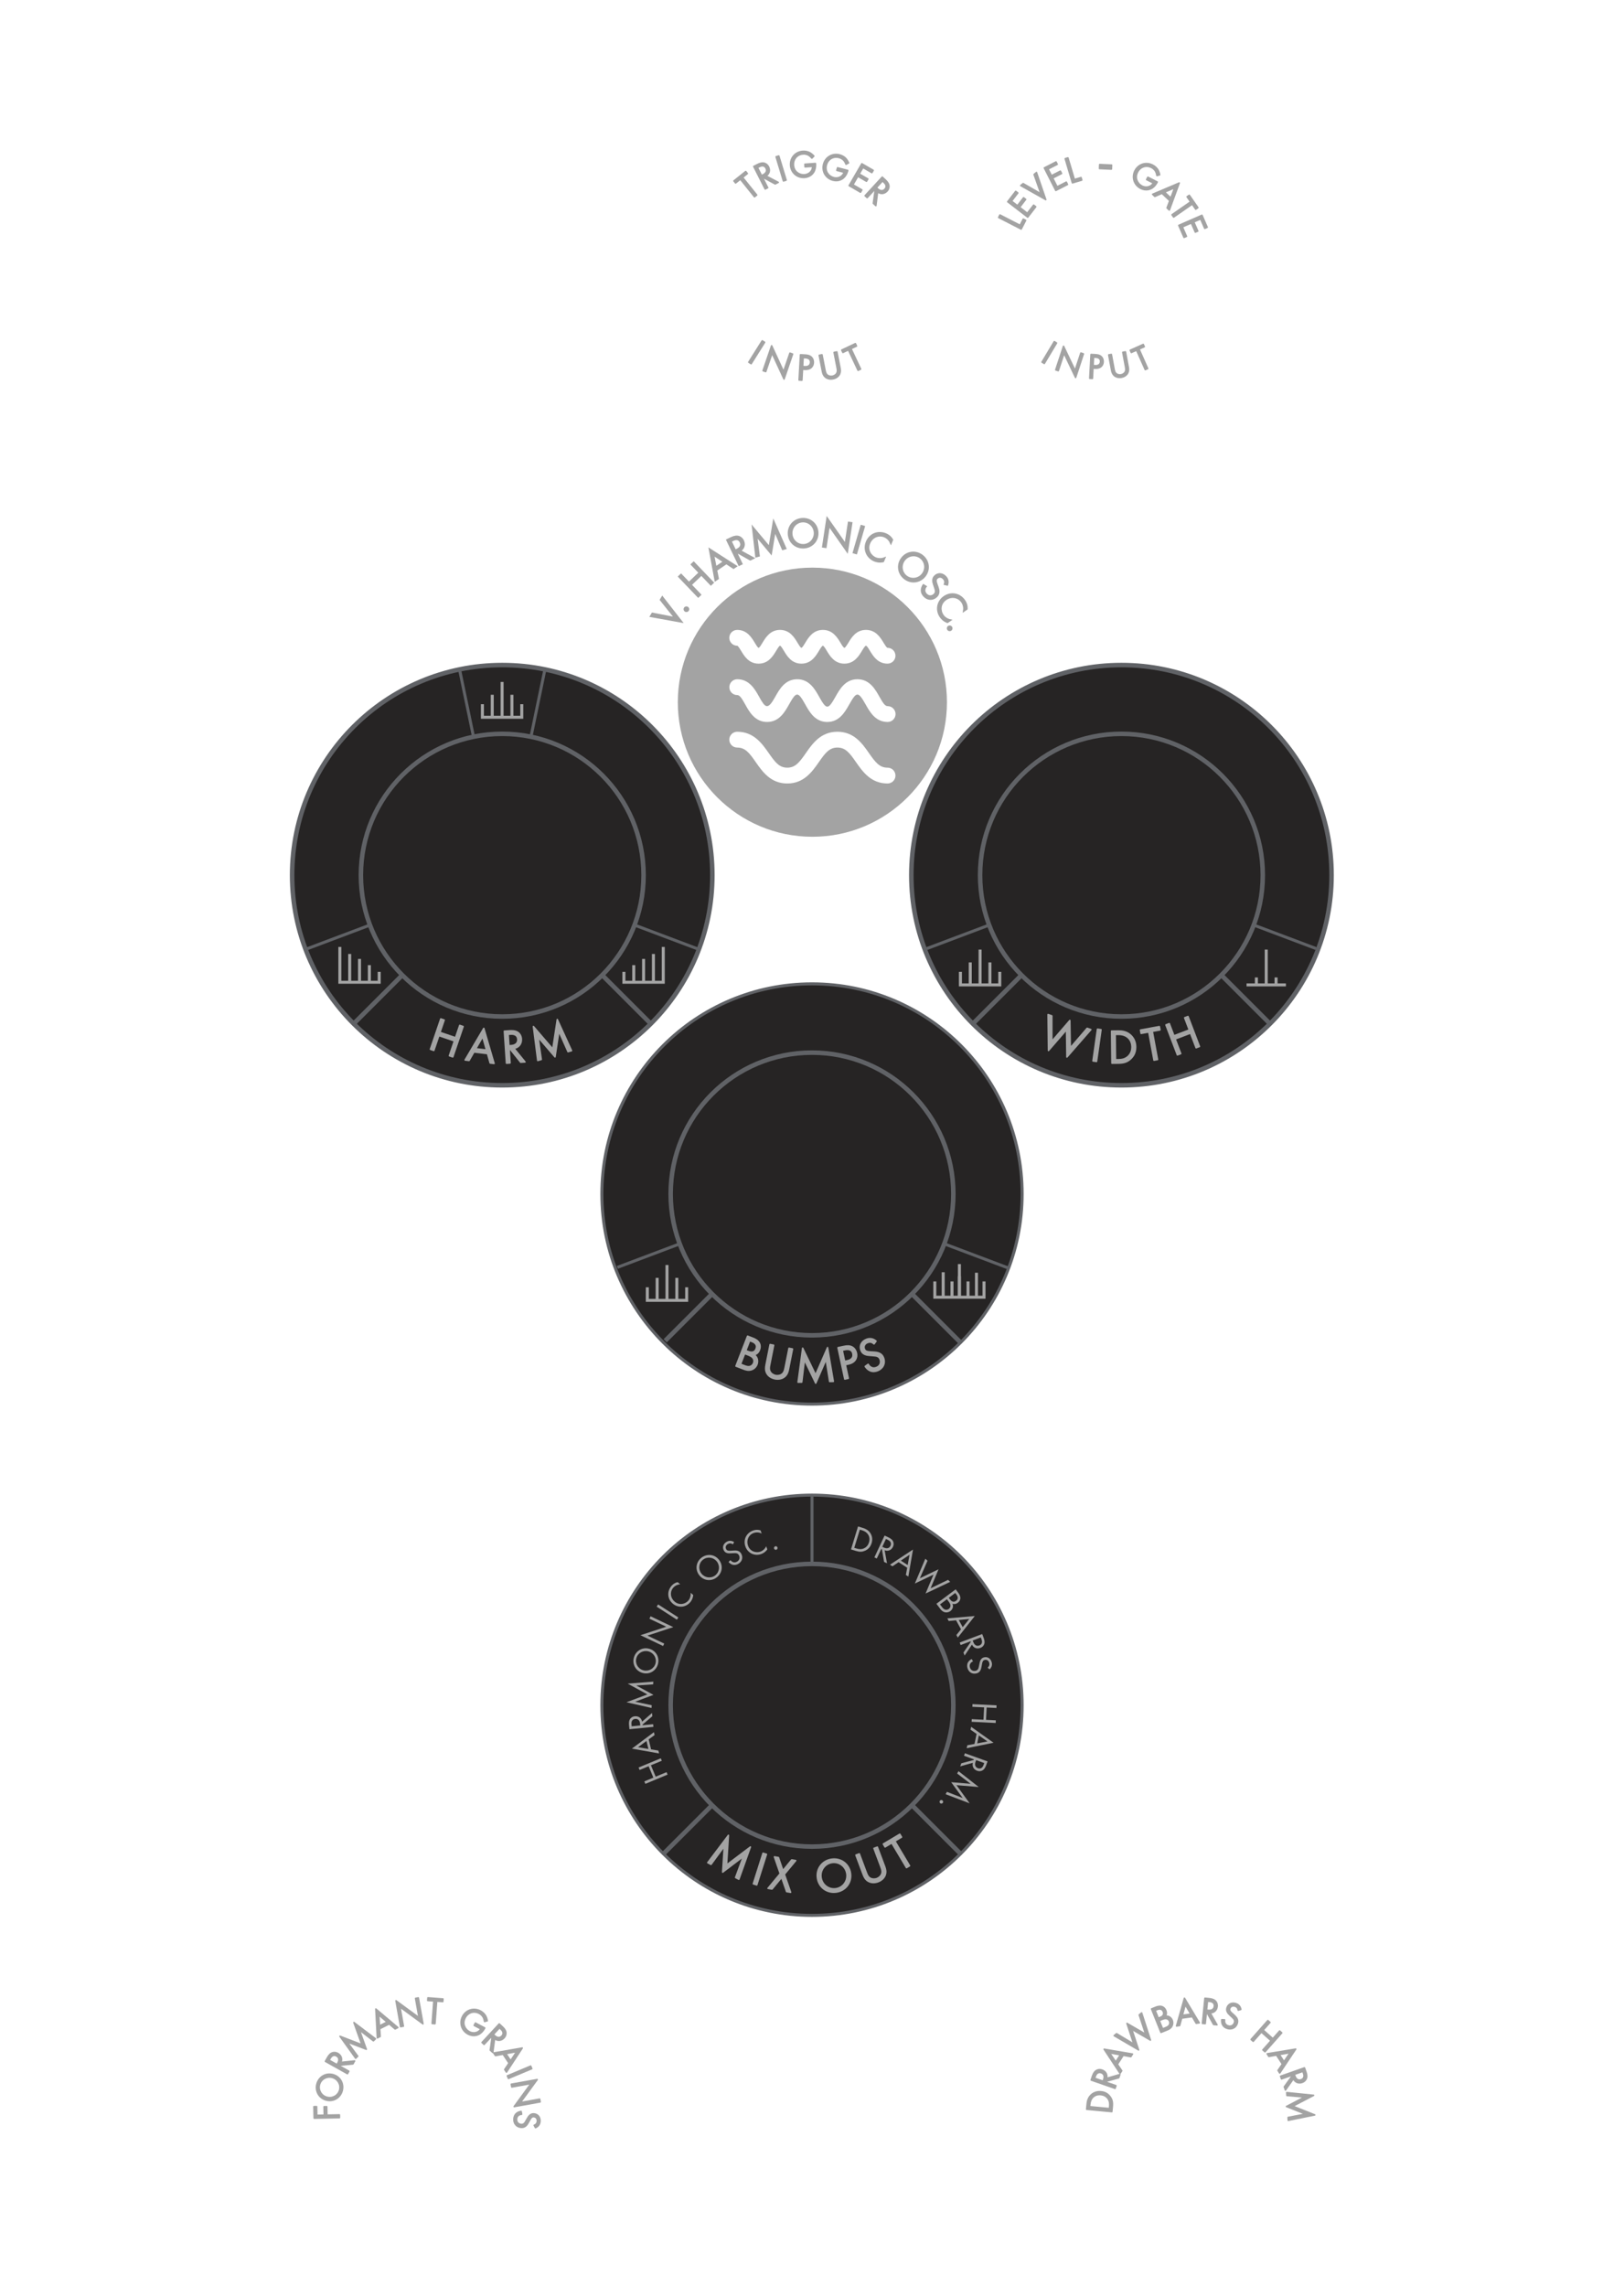 <?xml version="1.0" encoding="utf-8"?>
<!-- Generator: Adobe Illustrator 24.0.2, SVG Export Plug-In . SVG Version: 6.00 Build 0)  -->
<svg version="1.0" id="Layer_1" xmlns="http://www.w3.org/2000/svg" xmlns:xlink="http://www.w3.org/1999/xlink" x="0px" y="0px"
	 width="270px" height="380px" viewBox="0 0 270 380" enable-background="new 0 0 270 380" xml:space="preserve">
<g id="_x35_">
	<rect y="-0" fill="none" width="270" height="380"/>
	<g>
		<circle fill="#262424" stroke="#606266" stroke-width="0.75" stroke-miterlimit="10" cx="83.5" cy="145.5" r="34.934"/>
		
			<line fill="none" stroke="#606266" stroke-width="0.75" stroke-miterlimit="10" x1="83.5" y1="145.5" x2="58.798" y2="170.202"/>
		
			<line fill="none" stroke="#606266" stroke-width="0.5" stroke-miterlimit="10" x1="83.5" y1="145.5" x2="50.804" y2="157.83"/>
		
			<line fill="none" stroke="#606266" stroke-width="0.5" stroke-miterlimit="10" x1="83.5" y1="145.5" x2="116.196" y2="157.83"/>
		
			<line fill="none" stroke="#606266" stroke-width="0.5" stroke-miterlimit="10" x1="83.5" y1="145.5" x2="76.4" y2="111.288"/>
		
			<line fill="none" stroke="#606266" stroke-width="0.5" stroke-miterlimit="10" x1="83.5" y1="145.5" x2="90.6" y2="111.288"/>
		
			<line fill="none" stroke="#606266" stroke-width="0.75" stroke-miterlimit="10" x1="83.5" y1="145.5" x2="108.202" y2="170.202"/>
		<circle fill="#262424" stroke="#606266" stroke-width="0.75" stroke-miterlimit="10" cx="83.5" cy="145.5" r="23.5"/>
	</g>
	<g>
		<circle fill="#262424" stroke="#606266" stroke-width="0.5" stroke-miterlimit="10" cx="186.446" cy="145.5" r="34.934"/>
		<circle fill="#262424" stroke="#606266" stroke-width="0.75" stroke-miterlimit="10" cx="186.446" cy="145.5" r="34.934"/>
		
			<line fill="none" stroke="#606266" stroke-width="0.5" stroke-miterlimit="10" x1="186.446" y1="145.5" x2="154.085" y2="157.703"/>
		
			<line fill="none" stroke="#606266" stroke-width="0.5" stroke-miterlimit="10" x1="186.446" y1="145.5" x2="218.806" y2="157.703"/>
		
			<line fill="none" stroke="#606266" stroke-width="0.75" stroke-miterlimit="10" x1="186.446" y1="145.5" x2="161.749" y2="170.196"/>
		
			<line fill="none" stroke="#606266" stroke-width="0.75" stroke-miterlimit="10" x1="186.446" y1="145.5" x2="211.142" y2="170.196"/>
		<circle fill="#262424" stroke="#606266" stroke-width="0.75" stroke-miterlimit="10" cx="186.446" cy="145.5" r="23.5"/>
	</g>
	<g>
		<circle fill="#262424" stroke="#606266" stroke-width="0.5" stroke-miterlimit="10" cx="135" cy="198.5" r="34.934"/>
		
			<line fill="none" stroke="#606266" stroke-width="0.75" stroke-miterlimit="10" x1="135" y1="198.5" x2="110.593" y2="222.907"/>
		
			<line fill="none" stroke="#606266" stroke-width="0.5" stroke-miterlimit="10" x1="135" y1="198.5" x2="102.64" y2="210.703"/>
		
			<line fill="none" stroke="#606266" stroke-width="0.5" stroke-miterlimit="10" x1="135" y1="198.5" x2="167.696" y2="210.83"/>
		
			<line fill="none" stroke="#606266" stroke-width="0.75" stroke-miterlimit="10" x1="135" y1="198.5" x2="159.702" y2="223.202"/>
		<circle fill="#262424" stroke="#606266" stroke-width="0.75" stroke-miterlimit="10" cx="135" cy="198.5" r="23.5"/>
	</g>
	<g>
		<circle fill="#262424" stroke="#606266" stroke-width="0.5" stroke-miterlimit="10" cx="135" cy="283.5" r="34.934"/>
		
			<line fill="none" stroke="#606266" stroke-width="0.75" stroke-miterlimit="10" x1="135" y1="283.5" x2="110.304" y2="308.196"/>
		
			<line fill="none" stroke="#606266" stroke-width="0.75" stroke-miterlimit="10" x1="135" y1="283.5" x2="159.696" y2="308.196"/>
		<line fill="none" stroke="#606266" stroke-width="0.5" stroke-miterlimit="10" x1="135" y1="248.566" x2="135" y2="283.5"/>
		<circle fill="#262424" stroke="#606266" stroke-width="0.75" stroke-miterlimit="10" cx="135" cy="283.5" r="23.5"/>
	</g>
	<g>
		<circle fill="none" cx="71" cy="351" r="14.578"/>
		
			<path fill="#A3A3A3" stroke="#A3A3A3" stroke-width="0.25" stroke-linecap="round" stroke-linejoin="round" stroke-miterlimit="10" d="
			M52.637,350.229l0.031,1.447l1.24-0.025l-0.029-1.398l0.441-0.009l0.028,1.399l2.079-0.044
			l0.01,0.465l-4.201,0.088l-0.041-1.915L52.637,350.229z"/>
		
			<path fill="#A3A3A3" stroke="#A3A3A3" stroke-width="0.25" stroke-linecap="round" stroke-linejoin="round" stroke-miterlimit="10" d="
			M54.275,349.147c-1.217-0.297-1.879-1.464-1.592-2.638c0.287-1.175,1.412-1.906,2.629-1.607
			c1.211,0.295,1.881,1.457,1.592,2.637C56.616,348.72,55.487,349.443,54.275,349.147z M54.39,348.682
			c0.936,0.229,1.862-0.329,2.087-1.247c0.225-0.917-0.342-1.84-1.277-2.069
			c-0.936-0.228-1.863,0.33-2.087,1.248C52.888,347.532,53.453,348.454,54.39,348.682z"/>
		
			<path fill="#A3A3A3" stroke="#A3A3A3" stroke-width="0.25" stroke-linecap="round" stroke-linejoin="round" stroke-miterlimit="10" d="
			M54.434,342.116c0.139-0.247,0.361-0.605,0.702-0.776c0.263-0.134,0.647-0.163,1.038,0.055
			c0.56,0.315,0.764,0.913,0.492,1.488l2.287-0.246l-0.276,0.495l-2.228,0.214l-0.059,0.104
			l1.603,0.898l-0.228,0.408l-3.661-2.054L54.434,342.116z M56.028,343.249l0.146-0.259
			c0.283-0.504,0.211-0.942-0.218-1.183c-0.203-0.113-0.44-0.167-0.7-0.01
			c-0.188,0.112-0.303,0.293-0.4,0.469l-0.139,0.246L56.028,343.249z"/>
		
			<path fill="#A3A3A3" stroke="#A3A3A3" stroke-width="0.25" stroke-linecap="round" stroke-linejoin="round" stroke-miterlimit="10" d="
			M59.135,342.185l-2.611-3.65l3.635,1.396l-1.318-3.684l3.58,2.706l-0.341,0.335l-2.331-1.804
			l1.152,3.21l-3.178-1.219l1.752,2.374L59.135,342.185z"/>
		
			<path fill="#A3A3A3" stroke="#A3A3A3" stroke-width="0.25" stroke-linecap="round" stroke-linejoin="round" stroke-miterlimit="10" d="
			M64.715,336.481l-1.596,0.803l0.082,1.283l-0.461,0.232l-0.252-4.798l3.658,3.083l-0.461,0.232
			L64.715,336.481z M64.354,336.169l-1.385-1.184l0.115,1.823L64.354,336.169z"/>
		
			<path fill="#A3A3A3" stroke="#A3A3A3" stroke-width="0.25" stroke-linecap="round" stroke-linejoin="round" stroke-miterlimit="10" d="
			M66.604,336.938l-0.766-4.308l3.824,2.805l-0.57-3.206l0.459-0.081l0.768,4.321l-3.824-2.806
			l0.568,3.193L66.604,336.938z"/>
		
			<path fill="#A3A3A3" stroke="#A3A3A3" stroke-width="0.25" stroke-linecap="round" stroke-linejoin="round" stroke-miterlimit="10" d="
			M72.596,332.693l-0.279,3.754l-0.465-0.034l0.279-3.754l-1.02-0.077l0.033-0.44l2.503,0.187
			l-0.032,0.44L72.596,332.693z"/>
		
			<path fill="#A3A3A3" stroke="#A3A3A3" stroke-width="0.25" stroke-linecap="round" stroke-linejoin="round" stroke-miterlimit="10" d="
			M79.039,336.337l1.552,0.814l-0.047,0.09c-0.218,0.413-0.575,0.795-0.977,0.99
			c-0.19,0.092-0.882,0.391-1.735-0.058c-1.105-0.58-1.49-1.857-0.92-2.941
			c0.568-1.083,1.844-1.488,2.955-0.905c0.356,0.188,0.729,0.497,0.945,0.967
			c0.1,0.215,0.168,0.465,0.197,0.666l-0.453,0.118c-0.027-0.206-0.08-0.404-0.15-0.57
			c-0.102-0.239-0.293-0.553-0.74-0.787c-0.898-0.472-1.879-0.125-2.333,0.74
			c-0.534,1.016,0.005,1.955,0.71,2.325c0.496,0.261,1.058,0.236,1.467-0.026
			c0.129-0.083,0.295-0.223,0.43-0.452l-1.105-0.581L79.039,336.337z"/>
		
			<path fill="#A3A3A3" stroke="#A3A3A3" stroke-width="0.25" stroke-linecap="round" stroke-linejoin="round" stroke-miterlimit="10" d="
			M83.496,336.941c0.209,0.193,0.506,0.494,0.592,0.865c0.068,0.287,0.008,0.669-0.297,0.999
			c-0.438,0.472-1.068,0.531-1.566,0.131l-0.296,2.287l-0.417-0.386l0.312-2.222l-0.088-0.081
			l-1.252,1.352l-0.342-0.318l2.858-3.086L83.496,336.941z M82.02,338.229l0.217,0.203
			c0.426,0.394,0.869,0.426,1.203,0.065c0.159-0.171,0.267-0.39,0.176-0.681
			c-0.066-0.208-0.215-0.362-0.363-0.499l-0.209-0.193L82.02,338.229z"/>
		
			<path fill="#A3A3A3" stroke="#A3A3A3" stroke-width="0.25" stroke-linecap="round" stroke-linejoin="round" stroke-miterlimit="10" d="
			M84.629,343l-0.989-1.488l-1.265,0.235l-0.287-0.43l4.736-0.827l-2.623,4.004l-0.286-0.43
			L84.629,343z M84.895,342.604l1.01-1.519l-1.797,0.334L84.895,342.604z"/>
		
			<path fill="#A3A3A3" stroke="#A3A3A3" stroke-width="0.25" stroke-linecap="round" stroke-linejoin="round" stroke-miterlimit="10" d="
			M88.408,343.921l-3.875,1.623l-0.18-0.43l3.875-1.622L88.408,343.921z"/>
		
			<path fill="#A3A3A3" stroke="#A3A3A3" stroke-width="0.25" stroke-linecap="round" stroke-linejoin="round" stroke-miterlimit="10" d="
			M85.004,346.508l4.309-0.775l-2.797,3.832l3.204-0.578l0.083,0.458l-4.32,0.779l2.797-3.832
			l-3.192,0.574L85.004,346.508z"/>
		
			<path fill="#A3A3A3" stroke="#A3A3A3" stroke-width="0.25" stroke-linecap="round" stroke-linejoin="round" stroke-miterlimit="10" d="
			M88.813,353.338c0.118-0.047,0.251-0.131,0.335-0.218c0.07-0.077,0.165-0.22,0.186-0.459
			c0.035-0.415-0.196-0.726-0.586-0.759c-0.163-0.014-0.262,0.021-0.378,0.125
			c-0.136,0.115-0.219,0.265-0.302,0.417l-0.211,0.386c-0.128,0.235-0.261,0.452-0.451,0.612
			c-0.232,0.195-0.484,0.262-0.787,0.235c-0.771-0.066-1.237-0.683-1.172-1.437
			c0.023-0.277,0.11-0.617,0.418-0.88c0.219-0.191,0.519-0.291,0.775-0.327l0.086,0.465
			c-0.223,0.012-0.42,0.095-0.556,0.205c-0.198,0.167-0.266,0.369-0.284,0.582
			c-0.05,0.572,0.335,0.877,0.756,0.914c0.188,0.016,0.356-0.026,0.508-0.165
			c0.123-0.11,0.213-0.267,0.332-0.478l0.209-0.361c0.09-0.157,0.195-0.356,0.395-0.529
			c0.19-0.167,0.395-0.257,0.709-0.229c0.646,0.056,1.037,0.59,0.979,1.268
			c-0.023,0.257-0.091,0.459-0.247,0.656c-0.128,0.159-0.31,0.289-0.5,0.368L88.813,353.338z"/>
	</g>
	<g>
		<circle fill="none" cx="199.5" cy="351.034" r="14.578"/>
		
			<path fill="#A3A3A3" stroke="#A3A3A3" stroke-width="0.25" stroke-linecap="round" stroke-linejoin="round" stroke-miterlimit="10" d="
			M180.666,350.669l0.081-0.853c0.04-0.42,0.14-1.011,0.634-1.496
			c0.355-0.352,0.92-0.634,1.673-0.562c0.878,0.083,1.307,0.559,1.536,0.885
			c0.289,0.413,0.408,0.829,0.338,1.576l-0.08,0.845L180.666,350.669z M184.453,350.558l0.038-0.407
			c0.031-0.332,0.037-0.794-0.263-1.232c-0.234-0.339-0.624-0.629-1.22-0.685
			c-1.003-0.095-1.722,0.545-1.821,1.604l-0.039,0.409L184.453,350.558z"/>
		
			<path fill="#A3A3A3" stroke="#A3A3A3" stroke-width="0.25" stroke-linecap="round" stroke-linejoin="round" stroke-miterlimit="10" d="
			M181.635,345.172c0.094-0.268,0.251-0.661,0.557-0.888c0.236-0.178,0.609-0.274,1.033-0.127
			c0.607,0.211,0.914,0.766,0.746,1.383l2.214-0.645l-0.187,0.536l-2.159,0.604l-0.04,0.112
			l1.739,0.607l-0.154,0.439l-3.971-1.384L181.635,345.172z M183.406,346.009l0.098-0.28
			c0.19-0.548,0.043-0.966-0.421-1.129c-0.221-0.075-0.464-0.087-0.694,0.113
			c-0.163,0.143-0.246,0.341-0.312,0.532l-0.093,0.268L183.406,346.009z"/>
		
			<path fill="#A3A3A3" stroke="#A3A3A3" stroke-width="0.25" stroke-linecap="round" stroke-linejoin="round" stroke-miterlimit="10" d="
			M186.743,341.697l-0.971,1.502l0.722,1.066l-0.281,0.432l-2.646-4.013l4.718,0.809l-0.28,0.434
			L186.743,341.697z M186.274,341.611l-1.795-0.32l1.022,1.515L186.274,341.611z"/>
		
			<path fill="#A3A3A3" stroke="#A3A3A3" stroke-width="0.25" stroke-linecap="round" stroke-linejoin="round" stroke-miterlimit="10" d="
			M185.635,338.104l2.862,1.716l-1.133-3.428l3.104,1.792l-1.064-3.205l0.397-0.33l1.464,4.525
			l-3.096-1.8l1.129,3.432l-4.061-2.373L185.635,338.104z"/>
		
			<path fill="#A3A3A3" stroke="#A3A3A3" stroke-width="0.25" stroke-linecap="round" stroke-linejoin="round" stroke-miterlimit="10" d="
			M192.156,333.709c0.217-0.086,0.615-0.226,0.993-0.113c0.161,0.045,0.485,0.193,0.675,0.667
			c0.077,0.192,0.172,0.548-0.08,0.921c0.599-0.083,0.987,0.311,1.137,0.685
			c0.15,0.374,0.085,0.753-0.06,1.001c-0.212,0.371-0.564,0.524-0.833,0.632l-0.971,0.389
			l-1.562-3.901L192.156,333.709z M192.574,335.531l0.327-0.132c0.229-0.091,0.747-0.354,0.507-0.956
			c-0.259-0.644-0.895-0.403-1.018-0.353l-0.339,0.136L192.574,335.531z M193.287,337.309l0.496-0.2
			c0.252-0.1,0.49-0.216,0.619-0.438c0.107-0.172,0.135-0.407,0.041-0.641
			c-0.124-0.31-0.378-0.418-0.562-0.439c-0.18-0.023-0.398,0.024-0.707,0.149l-0.445,0.177
			L193.287,337.309z"/>
		
			<path fill="#A3A3A3" stroke="#A3A3A3" stroke-width="0.25" stroke-linecap="round" stroke-linejoin="round" stroke-miterlimit="10" d="
			M198.227,335.268l-1.771,0.243l-0.337,1.241l-0.511,0.071l1.312-4.623l2.466,4.103l-0.512,0.069
			L198.227,335.268z M197.986,334.855l-0.929-1.568l-0.481,1.762L197.986,334.855z"/>
		
			<path fill="#A3A3A3" stroke="#A3A3A3" stroke-width="0.25" stroke-linecap="round" stroke-linejoin="round" stroke-miterlimit="10" d="
			M201,332.275c0.281,0.027,0.7,0.089,0.992,0.333c0.229,0.187,0.41,0.528,0.366,0.974
			c-0.063,0.639-0.53,1.068-1.169,1.048l1.145,2.001l-0.564-0.056l-1.092-1.959l-0.119-0.01
			l-0.182,1.831l-0.464-0.046l0.415-4.183L201,332.275z M200.6,334.193l0.295,0.029
			c0.577,0.058,0.949-0.185,0.998-0.674c0.023-0.231-0.022-0.47-0.271-0.646
			c-0.178-0.126-0.389-0.16-0.59-0.179l-0.283-0.028L200.6,334.193z"/>
		
			<path fill="#A3A3A3" stroke="#A3A3A3" stroke-width="0.25" stroke-linecap="round" stroke-linejoin="round" stroke-miterlimit="10" d="
			M205.867,334.194c-0.018-0.125-0.068-0.274-0.135-0.376c-0.058-0.085-0.176-0.211-0.403-0.286
			c-0.396-0.13-0.752,0.023-0.874,0.395c-0.053,0.155-0.04,0.259,0.034,0.396
			c0.08,0.16,0.208,0.275,0.337,0.391l0.327,0.294c0.2,0.178,0.38,0.358,0.493,0.58
			c0.137,0.271,0.143,0.533,0.048,0.82c-0.243,0.736-0.951,1.047-1.67,0.811
			c-0.265-0.087-0.575-0.25-0.762-0.611c-0.134-0.257-0.163-0.572-0.138-0.83l0.471,0.023
			c-0.039,0.22-0.003,0.43,0.072,0.589c0.115,0.231,0.297,0.343,0.501,0.411
			c0.545,0.179,0.932-0.125,1.063-0.526c0.061-0.18,0.057-0.353-0.043-0.532
			c-0.078-0.146-0.21-0.27-0.389-0.434l-0.304-0.287c-0.132-0.123-0.302-0.272-0.425-0.505
			c-0.117-0.225-0.158-0.446-0.059-0.744c0.203-0.618,0.812-0.874,1.461-0.66
			c0.245,0.08,0.427,0.194,0.581,0.391c0.126,0.161,0.21,0.368,0.242,0.572L205.867,334.194z"/>
		
			<path fill="#A3A3A3" stroke="#A3A3A3" stroke-width="0.25" stroke-linecap="round" stroke-linejoin="round" stroke-miterlimit="10" d="
			M210.006,337.509l1.611,1.427l1.131-1.277l0.348,0.309l-2.783,3.142l-0.348-0.31l1.359-1.535
			l-1.61-1.427l-1.36,1.535l-0.349-0.308l2.783-3.142l0.349,0.309L210.006,337.509z"/>
		
			<path fill="#A3A3A3" stroke="#A3A3A3" stroke-width="0.25" stroke-linecap="round" stroke-linejoin="round" stroke-miterlimit="10" d="
			M213.204,343.157l-0.978-1.499l-1.268,0.226l-0.282-0.434l4.745-0.785l-2.659,3.984l-0.282-0.433
			L213.204,343.157z M213.474,342.763l1.023-1.509l-1.802,0.317L213.474,342.763z"/>
		
			<path fill="#A3A3A3" stroke="#A3A3A3" stroke-width="0.25" stroke-linecap="round" stroke-linejoin="round" stroke-miterlimit="10" d="
			M217.096,344.42c0.095,0.268,0.217,0.672,0.119,1.041c-0.073,0.286-0.305,0.595-0.728,0.743
			c-0.606,0.214-1.192-0.028-1.445-0.614l-1.329,1.885l-0.188-0.535l1.312-1.818l-0.04-0.112
			l-1.736,0.61l-0.154-0.439l3.965-1.395L217.096,344.42z M215.189,344.87l0.098,0.28
			c0.193,0.547,0.569,0.782,1.033,0.618c0.221-0.078,0.418-0.22,0.473-0.52
			c0.038-0.214-0.021-0.42-0.088-0.611l-0.095-0.267L215.189,344.87z"/>
		
			<path fill="#A3A3A3" stroke="#A3A3A3" stroke-width="0.25" stroke-linecap="round" stroke-linejoin="round" stroke-miterlimit="10" d="
			M213.928,347.899l4.471,0.456l-3.457,1.805l3.642,1.449l-4.403,0.897l-0.025-0.478l2.899-0.557
			l-3.176-1.259l3.021-1.58l-2.944-0.256L213.928,347.899z"/>
	</g>
	<g>
		
			<ellipse transform="matrix(0.082 -0.997 0.997 0.082 7.766 241.427)" fill="none" cx="135" cy="116.496" rx="25.58" ry="25.58"/>
		<path fill="#A3A3A3" stroke="#A3A3A3" stroke-width="0.25" stroke-miterlimit="10" d="M108.452,101.974l3.729,0.719
			l-2.366-2.97l0.297-0.491l3.255,4.179l-5.213-0.946L108.452,101.974z"/>
		<path fill="#A3A3A3" stroke="#A3A3A3" stroke-width="0.25" stroke-miterlimit="10" d="M113.836,101.075
			c0.111-0.152,0.336-0.188,0.488-0.076s0.188,0.337,0.076,0.489
			c-0.111,0.153-0.337,0.187-0.49,0.075C113.759,101.452,113.725,101.228,113.836,101.075z"/>
		<path fill="#A3A3A3" stroke="#A3A3A3" stroke-width="0.25" stroke-miterlimit="10" d="M114.541,96.87l1.729-1.655
			l-1.312-1.37l0.375-0.357l3.227,3.372l-0.373,0.358l-1.578-1.648l-1.729,1.655l1.578,1.648
			l-0.375,0.358l-3.227-3.372l0.373-0.357L114.541,96.87z"/>
		<path fill="#A3A3A3" stroke="#A3A3A3" stroke-width="0.25" stroke-miterlimit="10" d="M120.765,93.677l-1.646,1.117
			l0.275,1.403l-0.476,0.322l-0.968-5.258l4.479,2.876l-0.475,0.322L120.765,93.677z M120.321,93.386
			l-1.698-1.107l0.389,1.995L120.321,93.386z"/>
		<path fill="#A3A3A3" stroke="#A3A3A3" stroke-width="0.25" stroke-miterlimit="10" d="M121.52,89.439
			c0.283-0.137,0.715-0.321,1.133-0.259c0.325,0.045,0.693,0.263,0.91,0.711
			c0.31,0.642,0.115,1.319-0.5,1.669l2.242,1.234l-0.568,0.274l-2.166-1.224l-0.119,0.058
			l0.887,1.841l-0.467,0.224l-2.026-4.204L121.52,89.439z M122.25,91.486l0.297-0.142
			c0.579-0.279,0.792-0.724,0.555-1.216c-0.111-0.234-0.293-0.433-0.631-0.457
			c-0.241-0.016-0.461,0.075-0.663,0.173l-0.284,0.136L122.25,91.486z"/>
		<path fill="#A3A3A3" stroke="#A3A3A3" stroke-width="0.25" stroke-miterlimit="10" d="M125.689,92.556l-0.562-4.96
			l2.777,3.325l0.712-4.293l2.016,4.565l-0.514,0.142l-1.289-3.015l-0.617,3.745l-2.429-2.905
			l0.419,3.256L125.689,92.556z"/>
		<path fill="#A3A3A3" stroke="#A3A3A3" stroke-width="0.25" stroke-miterlimit="10" d="M131.096,88.781
			c-0.076-1.391,0.951-2.471,2.294-2.546c1.343-0.074,2.482,0.887,2.56,2.279
			c0.076,1.385-0.943,2.472-2.293,2.546C132.306,91.136,131.172,90.166,131.096,88.781z M131.628,88.753
			c0.059,1.07,0.952,1.876,2.001,1.818c1.049-0.059,1.848-0.958,1.789-2.028
			c-0.06-1.07-0.953-1.876-2.002-1.819C132.367,86.783,131.568,87.683,131.628,88.753z"/>
		<path fill="#A3A3A3" stroke="#A3A3A3" stroke-width="0.25" stroke-miterlimit="10" d="M136.788,90.917l0.73-4.811
			l3.026,4.32l0.543-3.579l0.513,0.078l-0.733,4.824l-3.025-4.319l-0.542,3.564L136.788,90.917z"/>
		<path fill="#A3A3A3" stroke="#A3A3A3" stroke-width="0.25" stroke-miterlimit="10" d="M143.684,87.538l-1.303,4.484
			l-0.498-0.144l1.303-4.484L143.684,87.538z"/>
		<path fill="#A3A3A3" stroke="#A3A3A3" stroke-width="0.25" stroke-miterlimit="10" d="M148.119,90.338
			c-0.079-0.193-0.217-0.44-0.393-0.636c-0.182-0.199-0.419-0.375-0.671-0.48
			c-0.993-0.42-2.065,0.069-2.485,1.062c-0.492,1.167,0.208,2.154,0.994,2.486
			c0.29,0.123,0.609,0.158,0.884,0.137c0.297-0.018,0.539-0.106,0.649-0.15l-0.251,0.593
			c-0.622,0.14-1.15,0.008-1.474-0.129c-1.275-0.54-1.814-1.906-1.289-3.151
			c0.541-1.284,1.905-1.832,3.194-1.287c0.259,0.109,0.741,0.351,1.091,0.962L148.119,90.338z"/>
		<path fill="#A3A3A3" stroke="#A3A3A3" stroke-width="0.25" stroke-miterlimit="10" d="M149.926,92.808
			c0.841-1.112,2.324-1.271,3.396-0.46c1.073,0.812,1.321,2.282,0.479,3.393
			c-0.836,1.105-2.317,1.276-3.396,0.46C149.328,95.386,149.089,93.913,149.926,92.808z
			 M150.35,93.129c-0.646,0.854-0.486,2.046,0.352,2.681c0.838,0.634,2.029,0.464,2.676-0.391
			c0.646-0.854,0.486-2.047-0.352-2.68C152.188,92.105,150.996,92.275,150.35,93.129z"/>
		<path fill="#A3A3A3" stroke="#A3A3A3" stroke-width="0.25" stroke-miterlimit="10" d="M157.031,97.139
			c0.049-0.134,0.079-0.305,0.068-0.439c-0.012-0.114-0.059-0.299-0.24-0.493
			c-0.316-0.337-0.746-0.375-1.062-0.079c-0.133,0.124-0.177,0.232-0.177,0.405
			c-0.007,0.199,0.058,0.378,0.12,0.559l0.163,0.46c0.1,0.281,0.181,0.551,0.171,0.828
			c-0.011,0.336-0.143,0.594-0.388,0.823c-0.628,0.589-1.483,0.517-2.057-0.096
			c-0.211-0.225-0.429-0.55-0.418-0.999c0.005-0.322,0.145-0.645,0.306-0.881l0.447,0.271
			c-0.155,0.192-0.232,0.418-0.243,0.61c-0.009,0.288,0.108,0.494,0.271,0.667
			c0.436,0.465,0.973,0.374,1.315,0.054c0.153-0.144,0.243-0.313,0.24-0.542
			c0.001-0.182-0.062-0.374-0.147-0.629l-0.145-0.439c-0.062-0.19-0.149-0.426-0.145-0.718
			c0.004-0.283,0.081-0.517,0.336-0.757c0.526-0.493,1.257-0.42,1.773,0.133
			c0.196,0.209,0.313,0.416,0.359,0.689c0.037,0.225,0.01,0.471-0.067,0.687L157.031,97.139z"/>
		<path fill="#A3A3A3" stroke="#A3A3A3" stroke-width="0.25" stroke-miterlimit="10" d="M160.222,101.613
			c0.038-0.205,0.056-0.489,0.013-0.749c-0.045-0.266-0.149-0.542-0.304-0.767
			c-0.61-0.89-1.777-1.058-2.667-0.448c-1.045,0.716-0.989,1.925-0.506,2.631
			c0.178,0.26,0.428,0.462,0.669,0.594c0.261,0.144,0.512,0.201,0.629,0.223l-0.531,0.363
			c-0.599-0.216-0.974-0.614-1.171-0.903c-0.784-1.144-0.5-2.586,0.615-3.351
			c1.148-0.788,2.594-0.512,3.386,0.643c0.158,0.231,0.435,0.695,0.397,1.399L160.222,101.613z"/>
		<path fill="#A3A3A3" stroke="#A3A3A3" stroke-width="0.25" stroke-miterlimit="10" d="M158.199,104.298
			c0.089,0.167,0.021,0.385-0.146,0.473c-0.168,0.089-0.386,0.021-0.474-0.146
			c-0.089-0.168-0.021-0.385,0.146-0.474C157.894,104.062,158.111,104.13,158.199,104.298z"/>
	</g>
	<g>
		<circle fill="none" cx="83.5" cy="145.5" r="28.595"/>
		<path fill="#A3A3A3" stroke="#A3A3A3" stroke-width="0.25" stroke-linejoin="round" stroke-miterlimit="10" d="
			M73.146,171.64l2.59,0.882l0.699-2.052l0.56,0.191l-1.72,5.05l-0.561-0.191l0.841-2.468
			l-2.589-0.882l-0.842,2.468l-0.56-0.191l1.72-5.05l0.561,0.191L73.146,171.64z"/>
		<path fill="#A3A3A3" stroke="#A3A3A3" stroke-width="0.25" stroke-linejoin="round" stroke-miterlimit="10" d="M81.05,175.159
			l-2.256-0.27l-0.813,1.417l-0.651-0.078l3.103-5.259l1.709,5.834l-0.65-0.078L81.05,175.159z
			 M80.885,174.574L80.25,172.348l-1.159,2.012L80.885,174.574z"/>
		<path fill="#A3A3A3" stroke="#A3A3A3" stroke-width="0.25" stroke-linejoin="round" stroke-miterlimit="10" d="
			M84.706,171.38c0.358-0.024,0.896-0.036,1.312,0.209c0.325,0.186,0.623,0.575,0.66,1.141
			c0.055,0.814-0.439,1.446-1.242,1.557l1.849,2.264l-0.718,0.048l-1.773-2.221l-0.151,0.01
			l0.154,2.328l-0.59,0.041l-0.354-5.32L84.706,171.38z M84.606,173.862l0.375-0.025
			c0.733-0.048,1.149-0.429,1.108-1.05c-0.021-0.295-0.127-0.585-0.476-0.753
			c-0.248-0.12-0.521-0.118-0.775-0.102l-0.358,0.025L84.606,173.862z"/>
		<path fill="#A3A3A3" stroke="#A3A3A3" stroke-width="0.25" stroke-linejoin="round" stroke-miterlimit="10" d="M89.404,176.31
			l-0.719-5.65l3.221,3.75l0.745-4.912l2.37,5.18l-0.583,0.169l-1.519-3.42l-0.645,4.282
			l-2.816-3.276l0.528,3.708L89.404,176.31z"/>
	</g>
	<g>
		<circle fill="none" cx="186.446" cy="145.5" r="28.595"/>
		<path fill="#A3A3A3" stroke="#A3A3A3" stroke-width="0.25" stroke-linejoin="round" stroke-miterlimit="10" d="
			M174.869,168.889v4.244l2.997-3.476l0.075,4.558l2.802-3.257l0.619,0.218l-3.98,4.556l-0.06-4.552
			l-3.006,3.473l-0.066-5.98L174.869,168.889z"/>
		<path fill="#A3A3A3" stroke="#A3A3A3" stroke-width="0.25" stroke-linejoin="round" stroke-miterlimit="10" d="
			M183.051,171.19l-0.748,5.279l-0.586-0.083l0.748-5.28L183.051,171.19z"/>
		<path fill="#A3A3A3" stroke="#A3A3A3" stroke-width="0.25" stroke-linejoin="round" stroke-miterlimit="10" d="
			M184.809,171.419l1.088-0.012c0.536-0.005,1.297,0.042,1.975,0.603
			c0.492,0.402,0.924,1.078,0.934,2.039c0.012,1.119-0.533,1.725-0.913,2.057
			c-0.483,0.421-0.993,0.626-1.945,0.637l-1.079,0.012L184.809,171.419z M185.453,176.188l0.52-0.006
			c0.424-0.004,1.007-0.059,1.522-0.497c0.396-0.34,0.711-0.872,0.702-1.631
			c-0.014-1.28-0.918-2.102-2.271-2.087l-0.52,0.005L185.453,176.188z"/>
		<path fill="#A3A3A3" stroke="#A3A3A3" stroke-width="0.25" stroke-linejoin="round" stroke-miterlimit="10" d="
			M191.574,171.458l0.868,4.694l-0.582,0.108l-0.868-4.694l-1.273,0.236l-0.102-0.55l3.129-0.579
			l0.102,0.551L191.574,171.458z"/>
		<path fill="#A3A3A3" stroke="#A3A3A3" stroke-width="0.25" stroke-linejoin="round" stroke-miterlimit="10" d="
			M195.174,172.208l2.557-0.977l-0.772-2.025l0.553-0.21l1.902,4.986l-0.554,0.211l-0.93-2.438
			l-2.557,0.975l0.93,2.438l-0.553,0.211l-1.902-4.987l0.553-0.211L195.174,172.208z"/>
	</g>
	<g>
		<circle fill="none" cx="135" cy="198.5" r="28.595"/>
		
			<path fill="#A3A3A3" stroke="#A3A3A3" stroke-width="0.25" stroke-linecap="round" stroke-linejoin="round" stroke-miterlimit="10" d="
			M125.182,222.488c0.275,0.107,0.766,0.322,1.019,0.754c0.11,0.18,0.283,0.599,0.05,1.202
			c-0.096,0.247-0.315,0.658-0.871,0.786c0.627,0.439,0.647,1.142,0.463,1.619
			c-0.186,0.477-0.574,0.772-0.923,0.877c-0.516,0.161-0.977,0-1.319-0.133l-1.238-0.479l1.925-4.973
			L125.182,222.488z M123.115,226.805l0.634,0.246c0.321,0.125,0.643,0.224,0.953,0.129
			c0.249-0.067,0.478-0.261,0.593-0.56c0.153-0.394,0.012-0.716-0.141-0.895
			c-0.146-0.177-0.391-0.323-0.785-0.476l-0.566-0.219L123.115,226.805z M123.992,224.54l0.418,0.161
			c0.291,0.112,0.999,0.319,1.297-0.45c0.316-0.82-0.482-1.146-0.639-1.207l-0.433-0.167
			L123.992,224.54z"/>
		
			<path fill="#A3A3A3" stroke="#A3A3A3" stroke-width="0.25" stroke-linecap="round" stroke-linejoin="round" stroke-miterlimit="10" d="
			M127.979,226.856c-0.087,0.439-0.183,0.918,0.163,1.354c0.176,0.222,0.514,0.413,0.804,0.469
			c0.291,0.058,0.675,0.012,0.923-0.125c0.486-0.271,0.582-0.749,0.669-1.189l0.638-3.209l0.581,0.117
			l-0.669,3.366c-0.088,0.439-0.219,0.854-0.58,1.188c-0.399,0.37-1.004,0.535-1.67,0.403
			c-0.668-0.132-1.162-0.516-1.391-1.011c-0.203-0.449-0.166-0.881-0.08-1.321l0.67-3.366
			l0.581,0.115L127.979,226.856z"/>
		
			<path fill="#A3A3A3" stroke="#A3A3A3" stroke-width="0.25" stroke-linecap="round" stroke-linejoin="round" stroke-miterlimit="10" d="
			M132.686,229.793l0.762-5.653l2.15,4.459l1.988-4.56l0.957,5.624l-0.607,0.013l-0.588-3.701
			l-1.728,3.977l-1.882-3.897l-0.444,3.726L132.686,229.793z"/>
		
			<path fill="#A3A3A3" stroke="#A3A3A3" stroke-width="0.25" stroke-linecap="round" stroke-linejoin="round" stroke-miterlimit="10" d="
			M140.275,223.854c0.523-0.113,0.975-0.144,1.393,0.085c0.453,0.246,0.646,0.687,0.717,1.015
			c0.158,0.735-0.147,1.562-1.337,1.816l-0.508,0.11l0.487,2.267l-0.578,0.125l-1.121-5.215
			L140.275,223.854z M140.423,226.333l0.478-0.103c0.688-0.147,1.028-0.58,0.898-1.183
			c-0.178-0.829-0.969-0.74-1.344-0.659l-0.43,0.091L140.423,226.333z"/>
		
			<path fill="#A3A3A3" stroke="#A3A3A3" stroke-width="0.25" stroke-linecap="round" stroke-linejoin="round" stroke-miterlimit="10" d="
			M145.314,223.425c-0.117-0.11-0.285-0.219-0.432-0.266c-0.125-0.039-0.341-0.069-0.625,0.036
			c-0.496,0.183-0.727,0.618-0.555,1.084c0.072,0.194,0.166,0.288,0.348,0.365
			c0.207,0.096,0.425,0.107,0.643,0.121l0.559,0.032c0.34,0.02,0.659,0.055,0.947,0.188
			c0.35,0.16,0.562,0.414,0.695,0.773c0.342,0.922-0.113,1.791-1.014,2.124
			c-0.329,0.123-0.768,0.208-1.237-0.001c-0.336-0.149-0.613-0.439-0.792-0.714l0.484-0.35
			c0.135,0.248,0.338,0.429,0.536,0.526c0.298,0.137,0.567,0.105,0.823,0.011
			c0.682-0.253,0.824-0.86,0.638-1.363c-0.083-0.225-0.224-0.395-0.464-0.493
			c-0.193-0.083-0.421-0.099-0.729-0.123l-0.527-0.042c-0.229-0.019-0.514-0.032-0.82-0.166
			c-0.295-0.13-0.509-0.315-0.647-0.69c-0.286-0.772,0.114-1.51,0.925-1.81
			c0.308-0.114,0.577-0.145,0.886-0.072c0.253,0.059,0.5,0.198,0.692,0.374L145.314,223.425z"/>
	</g>
	<g>
		<circle fill="none" cx="135" cy="283.5" r="28.595"/>
		
			<path fill="#A3A3A3" stroke="#A3A3A3" stroke-width="0.25" stroke-linecap="round" stroke-linejoin="round" stroke-miterlimit="10" d="
			M117.671,309.674l3.433-4.549l-0.312,4.936l3.965-2.997l-1.92,5.365l-0.537-0.286l1.303-3.511
			l-3.453,2.616l0.271-4.313l-2.213,3.025L117.671,309.674z"/>
		
			<path fill="#A3A3A3" stroke="#A3A3A3" stroke-width="0.25" stroke-linecap="round" stroke-linejoin="round" stroke-miterlimit="10" d="
			M127.426,308.28l-1.613,5.087l-0.564-0.179l1.613-5.087L127.426,308.28z"/>
		
			<path fill="#A3A3A3" stroke="#A3A3A3" stroke-width="0.25" stroke-linecap="round" stroke-linejoin="round" stroke-miterlimit="10" d="
			M129.721,311.493l-0.965-2.787l0.663,0.116l0.74,2.17l1.468-1.782l0.662,0.117l-1.89,2.285
			l1.044,2.989l-0.663-0.116l-0.826-2.373l-1.603,1.946l-0.662-0.117L129.721,311.493z"/>
		
			<path fill="#A3A3A3" stroke="#A3A3A3" stroke-width="0.25" stroke-linecap="round" stroke-linejoin="round" stroke-miterlimit="10" d="
			M135.903,312.215c-0.221-1.577,0.846-2.904,2.366-3.117c1.52-0.213,2.91,0.772,3.13,2.348
			c0.22,1.568-0.837,2.902-2.366,3.116C137.504,314.777,136.123,313.783,135.903,312.215z
			 M136.505,312.131c0.169,1.211,1.263,2.043,2.45,1.877c1.188-0.166,2.012-1.266,1.843-2.477
			c-0.169-1.211-1.263-2.044-2.451-1.878C137.158,309.818,136.336,310.918,136.505,312.131z"/>
		
			<path fill="#A3A3A3" stroke="#A3A3A3" stroke-width="0.25" stroke-linecap="round" stroke-linejoin="round" stroke-miterlimit="10" d="
			M144.009,311.272c0.157,0.42,0.329,0.877,0.853,1.065c0.266,0.096,0.653,0.08,0.932-0.023
			c0.277-0.104,0.58-0.346,0.717-0.593c0.271-0.487,0.1-0.944-0.057-1.364l-1.148-3.066
			l0.555-0.208l1.204,3.216c0.157,0.419,0.265,0.841,0.135,1.318
			c-0.146,0.524-0.571,0.984-1.21,1.222c-0.637,0.237-1.26,0.173-1.714-0.128
			c-0.411-0.273-0.606-0.661-0.765-1.081l-1.204-3.216l0.556-0.208L144.009,311.272z"/>
		
			<path fill="#A3A3A3" stroke="#A3A3A3" stroke-width="0.25" stroke-linecap="round" stroke-linejoin="round" stroke-miterlimit="10" d="
			M148.771,306.086l2.447,4.106l-0.508,0.303l-2.449-4.106l-1.113,0.665l-0.287-0.481l2.736-1.631
			l0.288,0.481L148.771,306.086z"/>
	</g>
	<g>
		<circle fill="none" cx="135" cy="283.449" r="28.595"/>
		<path fill="#A3A3A3" d="M142.655,253.772l0.78,0.24c0.385,0.118,0.917,0.325,1.273,0.879
			c0.261,0.4,0.414,0.981,0.203,1.669c-0.246,0.803-0.773,1.112-1.121,1.263
			c-0.441,0.19-0.853,0.221-1.534,0.012l-0.774-0.238L142.655,253.772z M142.029,257.326l0.373,0.114
			c0.304,0.093,0.732,0.187,1.201-0.008c0.359-0.153,0.707-0.46,0.873-1.005
			c0.281-0.918-0.178-1.711-1.146-2.008l-0.373-0.115L142.029,257.326z"/>
		<path fill="#A3A3A3" d="M147.65,255.561c0.245,0.114,0.602,0.3,0.787,0.613
			c0.146,0.24,0.201,0.604,0.021,0.99c-0.261,0.554-0.814,0.792-1.382,0.573l0.396,2.16
			l-0.49-0.229l-0.361-2.104l-0.104-0.048l-0.742,1.587l-0.402-0.188l1.695-3.626L147.65,255.561z
			 M146.686,257.157l0.256,0.12c0.5,0.233,0.911,0.134,1.109-0.291
			c0.094-0.201,0.128-0.43-0.039-0.667c-0.119-0.168-0.299-0.266-0.474-0.348l-0.244-0.114
			L146.686,257.157z"/>
		<path fill="#A3A3A3" d="M150.826,260.64l-1.43-0.926l-1.016,0.686l-0.414-0.268l3.826-2.518
			l-0.775,4.494l-0.412-0.267L150.826,260.64z M150.908,260.194l0.307-1.71l-1.444,0.972
			L150.908,260.194z"/>
		<path fill="#A3A3A3" d="M154.205,259.475l-1.27,2.914l3.099-1.49l-1.312,3.153l2.898-1.399l0.359,0.335
			l-4.098,1.938l1.321-3.145l-3.103,1.486l1.742-4.128L154.205,259.475z"/>
		<path fill="#A3A3A3" d="M159.318,264.806c0.133,0.178,0.36,0.511,0.349,0.886
			c-0.001,0.158-0.058,0.493-0.445,0.785c-0.159,0.118-0.463,0.293-0.867,0.154
			c0.225,0.529-0.042,0.984-0.35,1.214c-0.308,0.23-0.672,0.264-0.935,0.192
			c-0.393-0.104-0.621-0.389-0.788-0.61l-0.597-0.797l3.201-2.399L159.318,264.806z M156.287,266.734
			l0.307,0.407c0.154,0.207,0.32,0.397,0.555,0.461c0.186,0.056,0.409,0.024,0.601-0.12
			c0.254-0.19,0.292-0.451,0.265-0.626c-0.022-0.17-0.119-0.36-0.31-0.614l-0.274-0.365
			L156.287,266.734z M157.747,265.64l0.201,0.269c0.14,0.187,0.51,0.599,1.004,0.229
			c0.528-0.396,0.149-0.921,0.073-1.022l-0.209-0.278L157.747,265.64z"/>
		<path fill="#A3A3A3" d="M159.771,270.873l-0.819-1.498l-1.221,0.12l-0.236-0.433l4.57-0.395l-2.825,3.59
			l-0.235-0.432L159.771,270.873z M160.057,270.518l1.085-1.36l-1.737,0.168L160.057,270.518z"/>
		<path fill="#A3A3A3" d="M163.525,272.262c0.096,0.252,0.221,0.635,0.136,0.988
			c-0.063,0.273-0.278,0.573-0.676,0.723c-0.573,0.216-1.136-0.001-1.39-0.553l-1.224,1.822
			l-0.19-0.505l1.209-1.758l-0.04-0.107l-1.64,0.619l-0.156-0.416l3.744-1.414L163.525,272.262z
			 M161.721,272.732l0.1,0.263c0.195,0.517,0.559,0.733,0.997,0.568
			c0.208-0.079,0.392-0.219,0.438-0.506c0.03-0.205-0.03-0.399-0.098-0.58l-0.096-0.252
			L161.721,272.732z"/>
		<path fill="#A3A3A3" d="M164.204,277.242c0.093-0.077,0.188-0.193,0.237-0.297
			c0.041-0.089,0.084-0.248,0.029-0.47c-0.092-0.385-0.395-0.596-0.757-0.509
			c-0.151,0.036-0.229,0.098-0.303,0.227c-0.089,0.145-0.118,0.305-0.147,0.467l-0.074,0.412
			c-0.045,0.252-0.1,0.487-0.224,0.689c-0.151,0.246-0.359,0.381-0.64,0.449
			c-0.717,0.171-1.323-0.245-1.49-0.945c-0.061-0.256-0.086-0.59,0.113-0.922
			c0.141-0.237,0.381-0.418,0.602-0.526l0.217,0.393c-0.197,0.078-0.35,0.213-0.44,0.352
			c-0.128,0.209-0.129,0.414-0.082,0.612c0.127,0.531,0.567,0.691,0.958,0.598
			c0.176-0.042,0.314-0.131,0.408-0.301c0.079-0.136,0.113-0.305,0.157-0.531l0.08-0.389
			c0.034-0.169,0.069-0.38,0.196-0.596c0.123-0.208,0.28-0.351,0.571-0.421
			c0.601-0.144,1.114,0.221,1.266,0.852c0.057,0.239,0.057,0.442-0.026,0.666
			c-0.067,0.183-0.193,0.355-0.341,0.483L164.204,277.242z"/>
		<path fill="#A3A3A3" d="M164.035,283.875l-0.101,2.053l1.627,0.08l-0.022,0.444l-4.003-0.197
			l0.022-0.443l1.956,0.096l0.101-2.053l-1.956-0.096l0.022-0.444l4.003,0.197l-0.022,0.444
			L164.035,283.875z"/>
		<path fill="#A3A3A3" d="M162.018,289.932l0.347-1.667l-1.007-0.698l0.1-0.482l3.729,2.652l-4.467,0.904
			l0.1-0.481L162.018,289.932z M162.465,289.847l1.703-0.333l-1.43-0.994L162.465,289.847z"/>
		<path fill="#A3A3A3" d="M163.968,293.439c-0.092,0.254-0.243,0.625-0.538,0.839
			c-0.225,0.167-0.582,0.256-0.982,0.112c-0.576-0.207-0.863-0.737-0.698-1.321l-2.111,0.593
			l0.183-0.508l2.06-0.555l0.038-0.107l-1.648-0.592l0.149-0.417l3.766,1.352L163.968,293.439z
			 M162.29,292.626l-0.095,0.266c-0.187,0.519-0.05,0.918,0.391,1.076
			c0.209,0.075,0.439,0.088,0.661-0.101c0.156-0.134,0.236-0.322,0.3-0.503l0.092-0.254
			L162.29,292.626z"/>
		<path fill="#A3A3A3" d="M159.353,294.455l3.365,2.64l-3.698-0.304l2.191,3.017l-3.998-1.516l0.223-0.398
			l2.615,1.026l-1.914-2.627l3.232,0.264l-2.238-1.702L159.353,294.455z"/>
		<path fill="#A3A3A3" d="M156.744,299.734c-0.098,0.13-0.29,0.157-0.419,0.06
			c-0.13-0.097-0.157-0.29-0.061-0.419c0.097-0.13,0.29-0.157,0.419-0.061
			C156.813,299.412,156.841,299.605,156.744,299.734z"/>
	</g>
	<g>
		<circle fill="none" cx="135" cy="283.5" r="28.595"/>
		<path fill="#A3A3A3" d="M108.625,295.535l-0.788-1.895l-1.501,0.624l-0.17-0.409l3.695-1.537l0.17,0.41
			l-1.807,0.751l0.788,1.896l1.807-0.752l0.171,0.41l-3.696,1.537l-0.171-0.41L108.625,295.535z"/>
		<path fill="#A3A3A3" d="M107.846,289.178l0.401,1.656l1.21,0.201l0.116,0.479l-4.512-0.803l3.655-2.732
			l0.115,0.479L107.846,289.178z M107.479,289.445l-1.398,1.031l1.719,0.287L107.479,289.445z"/>
		<path fill="#A3A3A3" d="M104.584,286.844c-0.026-0.27-0.048-0.671,0.126-0.99
			c0.134-0.248,0.417-0.48,0.842-0.522c0.608-0.06,1.097,0.297,1.197,0.896l1.656-1.44
			l0.053,0.538l-1.625,1.383l0.01,0.114l1.745-0.172l0.044,0.442l-3.985,0.391L104.584,286.844z
			 M106.449,286.859l-0.027-0.28c-0.055-0.55-0.35-0.853-0.814-0.808
			c-0.222,0.022-0.436,0.109-0.555,0.375c-0.084,0.188-0.076,0.393-0.058,0.584L105.021,287
			L106.449,286.859z"/>
		<path fill="#A3A3A3" d="M108.324,283.953l-4.168-0.949l3.473-1.305l-3.27-1.791l4.262-0.336
			l-0.031,0.455l-2.803,0.189l2.854,1.557l-3.036,1.142l2.751,0.583L108.324,283.953z"/>
		<path fill="#A3A3A3" d="M106.851,278.133c-1.155-0.308-1.763-1.433-1.466-2.547
			c0.297-1.113,1.383-1.787,2.538-1.48c1.148,0.307,1.763,1.428,1.466,2.547
			C109.09,277.772,107.999,278.438,106.851,278.133z M106.967,277.692
			c0.889,0.235,1.783-0.278,2.016-1.148c0.231-0.87-0.289-1.761-1.178-1.997
			c-0.887-0.236-1.783,0.277-2.014,1.147C105.559,276.564,106.08,277.455,106.967,277.692z"/>
		<path fill="#A3A3A3" d="M110.245,273.652l-3.768-1.795l4.297-1.41l-2.802-1.336l0.191-0.4l3.777,1.8
			l-4.297,1.41l2.791,1.331L110.245,273.652z"/>
		<path fill="#A3A3A3" d="M109.415,266.739l3.362,2.165l-0.24,0.373l-3.362-2.166L109.415,266.739z"/>
		<path fill="#A3A3A3" d="M113.087,263.385c-0.177,0.018-0.415,0.07-0.618,0.168
			c-0.208,0.101-0.409,0.252-0.558,0.433c-0.586,0.712-0.446,1.713,0.267,2.298
			c0.838,0.689,1.818,0.355,2.283-0.209c0.171-0.209,0.277-0.462,0.327-0.692
			c0.058-0.248,0.045-0.469,0.035-0.569l0.426,0.35c-0.036,0.545-0.274,0.947-0.465,1.178
			c-0.753,0.917-2.007,1.026-2.9,0.292c-0.921-0.757-1.039-2.011-0.278-2.937
			c0.152-0.186,0.469-0.521,1.056-0.66L113.087,263.385z"/>
		<path fill="#A3A3A3" d="M116.229,261.85c-0.716-0.955-0.495-2.215,0.427-2.905
			c0.924-0.69,2.193-0.545,2.908,0.411c0.713,0.952,0.5,2.213-0.428,2.906
			S116.94,262.802,116.229,261.85z M116.594,261.578c0.551,0.734,1.57,0.887,2.291,0.348
			c0.722-0.54,0.864-1.561,0.314-2.297c-0.549-0.735-1.57-0.887-2.291-0.348
			S116.045,260.842,116.594,261.578z"/>
		<path fill="#A3A3A3" d="M121.848,256.753c-0.099-0.07-0.234-0.134-0.348-0.157
			c-0.097-0.016-0.261-0.018-0.463,0.088c-0.351,0.186-0.48,0.531-0.308,0.861
			c0.073,0.138,0.152,0.198,0.296,0.238c0.162,0.051,0.325,0.039,0.489,0.027l0.419-0.03
			c0.254-0.019,0.496-0.024,0.724,0.047c0.275,0.085,0.459,0.253,0.593,0.509
			c0.344,0.654,0.09,1.344-0.548,1.68c-0.234,0.123-0.552,0.229-0.922,0.118
			c-0.265-0.077-0.499-0.267-0.659-0.454l0.326-0.307c0.125,0.172,0.294,0.285,0.451,0.339
			c0.234,0.073,0.432,0.023,0.613-0.071c0.483-0.254,0.529-0.721,0.343-1.076
			c-0.083-0.16-0.204-0.272-0.394-0.322c-0.151-0.042-0.323-0.033-0.554-0.021l-0.397,0.019
			c-0.172,0.009-0.386,0.026-0.627-0.043c-0.232-0.068-0.409-0.186-0.549-0.451
			c-0.288-0.547-0.061-1.136,0.513-1.438c0.218-0.115,0.416-0.164,0.653-0.139
			c0.193,0.02,0.392,0.099,0.552,0.211L121.848,256.753z"/>
		<path fill="#A3A3A3" d="M126.633,254.949c-0.162-0.076-0.393-0.152-0.616-0.176
			c-0.23-0.02-0.481,0.006-0.703,0.085c-0.869,0.309-1.265,1.238-0.955,2.108
			c0.364,1.022,1.377,1.24,2.065,0.996c0.254-0.09,0.478-0.252,0.639-0.424
			c0.177-0.184,0.279-0.379,0.322-0.471l0.186,0.52c-0.312,0.448-0.724,0.671-1.005,0.771
			c-1.119,0.397-2.251-0.153-2.638-1.245c-0.4-1.124,0.145-2.26,1.274-2.66
			c0.226-0.08,0.671-0.207,1.245-0.023L126.633,254.949z"/>
		<path fill="#A3A3A3" d="M128.91,257.067c0.158-0.036,0.324,0.067,0.359,0.226
			c0.037,0.156-0.066,0.322-0.225,0.358s-0.323-0.067-0.359-0.225
			C128.65,257.27,128.753,257.104,128.91,257.067z"/>
	</g>
	<g>
		<circle fill="none" cx="183.018" cy="44.245" r="14.578"/>
		
			<path fill="#A3A3A3" stroke="#A3A3A3" stroke-width="0.25" stroke-linecap="round" stroke-linejoin="round" stroke-miterlimit="10" d="
			M166.248,35.74l3.349,1.723l0.53-1.032l0.393,0.202l-0.744,1.447l-3.741-1.924L166.248,35.74z"/>
		
			<path fill="#A3A3A3" stroke="#A3A3A3" stroke-width="0.25" stroke-linecap="round" stroke-linejoin="round" stroke-miterlimit="10" d="
			M169.217,32.078l-1.045,1.357l0.988,0.761l1.014-1.316l0.349,0.27l-1.015,1.316l1.292,0.995
			l1.046-1.356l0.35,0.269l-1.33,1.726l-3.327-2.562l1.329-1.727L169.217,32.078z"/>
		
			<path fill="#A3A3A3" stroke="#A3A3A3" stroke-width="0.25" stroke-linecap="round" stroke-linejoin="round" stroke-miterlimit="10" d="
			M170.102,30.522l2.964,1.707l-1.142-3.224l0.396-0.331l1.543,4.515l-4.158-2.337L170.102,30.522z"/>
		
			<path fill="#A3A3A3" stroke="#A3A3A3" stroke-width="0.25" stroke-linecap="round" stroke-linejoin="round" stroke-miterlimit="10" d="
			M175.771,27.317l-1.528,0.778l0.566,1.112l1.483-0.755l0.2,0.393l-1.483,0.756l0.74,1.455
			l1.528-0.778l0.201,0.395l-1.945,0.989l-1.906-3.748l1.943-0.989L175.771,27.317z"/>
		
			<path fill="#A3A3A3" stroke="#A3A3A3" stroke-width="0.25" stroke-linecap="round" stroke-linejoin="round" stroke-miterlimit="10" d="
			M177.548,26.247l1.07,3.602l1.11-0.33l0.125,0.423l-1.557,0.462l-1.195-4.024L177.548,26.247z"/>
		
			<path fill="#A3A3A3" stroke="#A3A3A3" stroke-width="0.25" stroke-linecap="round" stroke-linejoin="round" stroke-miterlimit="10" d="
			M182.828,27.356l1.979,0.092l-0.03,0.665l-1.979-0.092L182.828,27.356z"/>
		
			<path fill="#A3A3A3" stroke="#A3A3A3" stroke-width="0.25" stroke-linecap="round" stroke-linejoin="round" stroke-miterlimit="10" d="
			M190.835,29.465l1.562,0.794l-0.046,0.09c-0.211,0.416-0.562,0.803-0.961,1.004
			c-0.19,0.095-0.877,0.404-1.737-0.033c-1.113-0.565-1.515-1.836-0.961-2.927
			s1.823-1.515,2.94-0.946c0.36,0.183,0.736,0.486,0.959,0.953
			c0.104,0.214,0.176,0.463,0.208,0.664l-0.452,0.124c-0.03-0.207-0.084-0.404-0.157-0.567
			c-0.105-0.238-0.302-0.55-0.751-0.777c-0.904-0.46-1.881-0.1-2.322,0.771
			c-0.52,1.024,0.033,1.955,0.742,2.314c0.5,0.254,1.061,0.221,1.466-0.047
			c0.128-0.084,0.292-0.229,0.423-0.458l-1.113-0.564L190.835,29.465z"/>
		
			<path fill="#A3A3A3" stroke="#A3A3A3" stroke-width="0.25" stroke-linecap="round" stroke-linejoin="round" stroke-miterlimit="10" d="
			M194.487,33.366l-1.302-1.228l-1.18,0.518l-0.375-0.354l4.428-1.879l-1.65,4.497l-0.376-0.354
			L194.487,33.366z M194.656,32.921l0.641-1.709l-1.677,0.731L194.656,32.921z"/>
		
			<path fill="#A3A3A3" stroke="#A3A3A3" stroke-width="0.25" stroke-linecap="round" stroke-linejoin="round" stroke-miterlimit="10" d="
			M198.213,33.939l-3.088,2.149l-0.268-0.383l3.089-2.15l-0.583-0.837l0.361-0.253l1.434,2.059
			l-0.362,0.252L198.213,33.939z"/>
		
			<path fill="#A3A3A3" stroke="#A3A3A3" stroke-width="0.25" stroke-linecap="round" stroke-linejoin="round" stroke-miterlimit="10" d="
			M200.299,37.966l-0.686-1.57l-1.143,0.5l0.666,1.522l-0.404,0.177l-0.665-1.523l-1.495,0.652
			l0.686,1.57l-0.404,0.176l-0.871-1.997l3.85-1.681l0.871,1.997L200.299,37.966z"/>
	</g>
	<g>
		<circle fill="none" cx="183.018" cy="44.245" r="13.748"/>
		
			<path fill="#A3A3A3" stroke="#A3A3A3" stroke-width="0.25" stroke-linecap="round" stroke-linejoin="round" stroke-miterlimit="10" d="
			M175.658,57.025l-2.036,3.403l-0.378-0.226l2.036-3.404L175.658,57.025z"/>
		
			<path fill="#A3A3A3" stroke="#A3A3A3" stroke-width="0.25" stroke-linecap="round" stroke-linejoin="round" stroke-miterlimit="10" d="
			M175.527,61.49l1.29-3.923l1.923,4.041l0.959-2.917l0.418,0.137l-1.293,3.933l-1.924-4.04
			l-0.955,2.905L175.527,61.49z"/>
		
			<path fill="#A3A3A3" stroke="#A3A3A3" stroke-width="0.25" stroke-linecap="round" stroke-linejoin="round" stroke-miterlimit="10" d="
			M182.109,58.972c0.398,0.021,0.729,0.085,0.982,0.331c0.278,0.265,0.331,0.62,0.318,0.869
			c-0.029,0.559-0.41,1.092-1.312,1.045l-0.386-0.021l-0.091,1.722l-0.439-0.023l0.209-3.961
			L182.109,58.972z M181.734,60.78l0.361,0.019c0.523,0.027,0.852-0.216,0.876-0.675
			c0.033-0.629-0.552-0.72-0.837-0.735l-0.326-0.017L181.734,60.78z"/>
		
			<path fill="#A3A3A3" stroke="#A3A3A3" stroke-width="0.25" stroke-linecap="round" stroke-linejoin="round" stroke-miterlimit="10" d="
			M185.211,61.318c0.061,0.327,0.127,0.684,0.486,0.891c0.182,0.104,0.468,0.143,0.684,0.102
			c0.217-0.04,0.469-0.178,0.602-0.342c0.262-0.32,0.195-0.677,0.135-1.005l-0.445-2.392
			l0.434-0.081l0.466,2.51c0.062,0.327,0.085,0.649-0.071,0.981
			c-0.174,0.365-0.546,0.646-1.043,0.737c-0.496,0.092-0.944-0.036-1.238-0.314
			c-0.265-0.254-0.358-0.562-0.419-0.89l-0.467-2.51l0.433-0.081L185.211,61.318z"/>
		
			<path fill="#A3A3A3" stroke="#A3A3A3" stroke-width="0.25" stroke-linecap="round" stroke-linejoin="round" stroke-miterlimit="10" d="
			M189.367,58.034l1.439,3.241l-0.4,0.179l-1.441-3.24l-0.879,0.39l-0.17-0.379l2.16-0.961
			l0.17,0.38L189.367,58.034z"/>
	</g>
	<g>
		<polyline fill="none" stroke="#A3A3A3" stroke-width="0.5" stroke-miterlimit="10" points="107.62,214.013 
			107.62,216.186 114.163,216.186 114.163,214.013 		"/>
		
			<line fill="none" stroke="#A3A3A3" stroke-width="0.5" stroke-miterlimit="10" x1="109.255" y1="212.448" x2="109.255" y2="216.186"/>
		
			<line fill="none" stroke="#A3A3A3" stroke-width="0.5" stroke-miterlimit="10" x1="110.891" y1="210.313" x2="110.891" y2="216.186"/>
		
			<line fill="none" stroke="#A3A3A3" stroke-width="0.5" stroke-miterlimit="10" x1="112.527" y1="212.448" x2="112.527" y2="216.186"/>
	</g>
	<g>
		<polyline fill="none" stroke="#A3A3A3" stroke-width="0.5" stroke-miterlimit="10" points="159.674,161.569 
			159.674,163.742 166.217,163.742 166.217,161.569 		"/>
		
			<line fill="none" stroke="#A3A3A3" stroke-width="0.5" stroke-miterlimit="10" x1="161.31" y1="160.004" x2="161.31" y2="163.742"/>
		
			<line fill="none" stroke="#A3A3A3" stroke-width="0.5" stroke-miterlimit="10" x1="162.946" y1="157.87" x2="162.946" y2="163.742"/>
		
			<line fill="none" stroke="#A3A3A3" stroke-width="0.5" stroke-miterlimit="10" x1="164.581" y1="160.004" x2="164.581" y2="163.742"/>
	</g>
	<g>
		
			<line fill="none" stroke="#A3A3A3" stroke-width="0.5" stroke-miterlimit="10" x1="207.247" y1="163.742" x2="213.791" y2="163.742"/>
		
			<line fill="none" stroke="#A3A3A3" stroke-width="0.5" stroke-miterlimit="10" x1="208.883" y1="162.504" x2="208.883" y2="163.742"/>
		
			<line fill="none" stroke="#A3A3A3" stroke-width="0.5" stroke-miterlimit="10" x1="210.519" y1="157.87" x2="210.519" y2="163.742"/>
		
			<line fill="none" stroke="#A3A3A3" stroke-width="0.5" stroke-miterlimit="10" x1="212.155" y1="162.504" x2="212.155" y2="163.742"/>
	</g>
	<g>
		<polyline fill="none" stroke="#A3A3A3" stroke-width="0.5" stroke-miterlimit="10" points="155.418,213.04 
			155.418,215.663 163.598,215.663 163.598,213.04 		"/>
		
			<line fill="none" stroke="#A3A3A3" stroke-width="0.5" stroke-miterlimit="10" x1="156.812" y1="211.513" x2="156.812" y2="215.579"/>
		
			<line fill="none" stroke="#A3A3A3" stroke-width="0.5" stroke-miterlimit="10" x1="158.275" y1="213.04" x2="158.275" y2="215.663"/>
		
			<line fill="none" stroke="#A3A3A3" stroke-width="0.5" stroke-miterlimit="10" x1="159.508" y1="212.174" x2="159.508" y2="215.663"/>
		
			<line fill="none" stroke="#A3A3A3" stroke-width="0.5" stroke-miterlimit="10" x1="159.508" y1="210.154" x2="159.508" y2="215.663"/>
		
			<line fill="none" stroke="#A3A3A3" stroke-width="0.5" stroke-miterlimit="10" x1="160.938" y1="213.04" x2="160.938" y2="215.663"/>
		
			<line fill="none" stroke="#A3A3A3" stroke-width="0.5" stroke-miterlimit="10" x1="162.344" y1="211.597" x2="162.344" y2="215.663"/>
	</g>
	<g>
		<polyline fill="none" stroke="#A3A3A3" stroke-width="0.5" stroke-miterlimit="10" points="80.203,117.072 
			80.203,119.246 86.747,119.246 86.747,117.072 		"/>
		
			<line fill="none" stroke="#A3A3A3" stroke-width="0.5" stroke-miterlimit="10" x1="81.839" y1="115.507" x2="81.839" y2="119.246"/>
		
			<line fill="none" stroke="#A3A3A3" stroke-width="0.5" stroke-miterlimit="10" x1="83.475" y1="113.373" x2="83.475" y2="119.246"/>
		
			<line fill="none" stroke="#A3A3A3" stroke-width="0.5" stroke-miterlimit="10" x1="85.111" y1="115.507" x2="85.111" y2="119.246"/>
	</g>
	<g>
		<polyline fill="none" stroke="#A3A3A3" stroke-width="0.5" stroke-miterlimit="10" points="56.501,157.428 
			56.501,163.301 63.045,163.301 63.045,161.574 		"/>
		
			<line fill="none" stroke="#A3A3A3" stroke-width="0.5" stroke-miterlimit="10" x1="58.137" y1="158.6" x2="58.137" y2="163.301"/>
		
			<line fill="none" stroke="#A3A3A3" stroke-width="0.5" stroke-miterlimit="10" x1="59.773" y1="159.425" x2="59.773" y2="163.301"/>
		
			<line fill="none" stroke="#A3A3A3" stroke-width="0.5" stroke-miterlimit="10" x1="61.409" y1="160.456" x2="61.409" y2="163.301"/>
	</g>
	<g>
		<polyline fill="none" stroke="#A3A3A3" stroke-width="0.5" stroke-miterlimit="10" points="110.272,157.428 
			110.272,163.301 103.728,163.301 103.728,161.574 		"/>
		
			<line fill="none" stroke="#A3A3A3" stroke-width="0.5" stroke-miterlimit="10" x1="108.636" y1="158.6" x2="108.636" y2="163.301"/>
		
			<line fill="none" stroke="#A3A3A3" stroke-width="0.5" stroke-miterlimit="10" x1="107" y1="159.425" x2="107" y2="163.301"/>
		
			<line fill="none" stroke="#A3A3A3" stroke-width="0.5" stroke-miterlimit="10" x1="105.364" y1="160.456" x2="105.364" y2="163.301"/>
	</g>
	<g>
		<circle fill="none" cx="134.719" cy="44" r="14.578"/>
		
			<path fill="#A3A3A3" stroke="#A3A3A3" stroke-width="0.25" stroke-linecap="round" stroke-linejoin="round" stroke-miterlimit="10" d="
			M123.456,29.492l2.349,2.933l-0.365,0.291l-2.347-2.933l-0.796,0.637l-0.275-0.343l1.956-1.565
			l0.274,0.343L123.456,29.492z"/>
		
			<path fill="#A3A3A3" stroke="#A3A3A3" stroke-width="0.25" stroke-linecap="round" stroke-linejoin="round" stroke-miterlimit="10" d="
			M125.92,27.368c0.254-0.128,0.639-0.302,1.017-0.253c0.292,0.035,0.629,0.225,0.831,0.625
			c0.29,0.572,0.127,1.184-0.421,1.511l2.038,1.072l-0.506,0.256l-1.971-1.064l-0.106,0.055
			l0.83,1.64l-0.416,0.211l-1.897-3.749L125.92,27.368z M126.613,29.198l0.265-0.134
			c0.517-0.261,0.7-0.666,0.479-1.103c-0.105-0.208-0.272-0.386-0.576-0.4
			c-0.217-0.011-0.414,0.074-0.594,0.166l-0.254,0.128L126.613,29.198z"/>
		
			<path fill="#A3A3A3" stroke="#A3A3A3" stroke-width="0.25" stroke-linecap="round" stroke-linejoin="round" stroke-miterlimit="10" d="
			M129.48,25.93l1.217,4.022L130.25,30.086l-1.215-4.023L129.48,25.93z"/>
		
			<path fill="#A3A3A3" stroke="#A3A3A3" stroke-width="0.25" stroke-linecap="round" stroke-linejoin="round" stroke-miterlimit="10" d="
			M133.824,27.303l1.748-0.121l0.008,0.101c0.031,0.465-0.071,0.978-0.311,1.355
			c-0.114,0.178-0.545,0.795-1.508,0.862c-1.244,0.086-2.24-0.799-2.325-2.019
			c-0.084-1.22,0.786-2.233,2.038-2.322c0.402-0.028,0.881,0.041,1.311,0.328
			c0.199,0.13,0.389,0.308,0.52,0.463l-0.324,0.338c-0.131-0.162-0.28-0.303-0.426-0.407
			c-0.213-0.149-0.541-0.315-1.043-0.281c-1.013,0.071-1.664,0.879-1.597,1.854
			c0.079,1.146,1.03,1.661,1.823,1.606c0.56-0.039,1.023-0.355,1.234-0.793
			c0.066-0.138,0.133-0.345,0.128-0.609l-1.245,0.087L133.824,27.303z"/>
		
			<path fill="#A3A3A3" stroke="#A3A3A3" stroke-width="0.25" stroke-linecap="round" stroke-linejoin="round" stroke-miterlimit="10" d="
			M139.244,27.897l1.693,0.441l-0.024,0.099c-0.118,0.45-0.379,0.902-0.726,1.183
			c-0.164,0.133-0.77,0.581-1.701,0.339c-1.207-0.315-1.869-1.47-1.562-2.652
			c0.308-1.182,1.456-1.866,2.669-1.551c0.39,0.102,0.821,0.318,1.139,0.726
			c0.146,0.188,0.27,0.415,0.344,0.604l-0.415,0.218c-0.073-0.194-0.169-0.377-0.274-0.521
			c-0.154-0.209-0.411-0.472-0.898-0.598c-0.981-0.256-1.855,0.304-2.102,1.249
			c-0.289,1.108,0.447,1.899,1.217,2.1c0.542,0.141,1.083-0.011,1.421-0.359
			c0.106-0.109,0.235-0.284,0.315-0.537l-1.207-0.313L139.244,27.897z"/>
		
			<path fill="#A3A3A3" stroke="#A3A3A3" stroke-width="0.25" stroke-linecap="round" stroke-linejoin="round" stroke-miterlimit="10" d="
			M144.953,28.702l-1.482-0.859l-0.627,1.078l1.439,0.835l-0.221,0.381l-1.439-0.834l-0.818,1.412
			l1.482,0.859l-0.221,0.382l-1.887-1.094l2.107-3.634l1.887,1.093L144.953,28.702z"/>
		
			<path fill="#A3A3A3" stroke="#A3A3A3" stroke-width="0.25" stroke-linecap="round" stroke-linejoin="round" stroke-miterlimit="10" d="
			M147.172,29.901c0.209,0.193,0.508,0.493,0.594,0.864c0.07,0.287,0.01,0.669-0.293,0.999
			c-0.436,0.473-1.066,0.536-1.566,0.137l-0.287,2.288l-0.418-0.384l0.305-2.222l-0.089-0.08
			l-1.247,1.354l-0.344-0.315l2.85-3.096L147.172,29.901z M145.699,31.195l0.219,0.201
			c0.426,0.392,0.869,0.424,1.203,0.062c0.157-0.172,0.264-0.39,0.172-0.681
			c-0.066-0.208-0.217-0.362-0.364-0.499l-0.209-0.193L145.699,31.195z"/>
	</g>
	<g>
		<g>
			
				<path fill="#A3A3A3" stroke="#A3A3A3" stroke-width="0.25" stroke-linecap="round" stroke-linejoin="round" stroke-miterlimit="10" d="
				M127.119,56.913l-2.236,3.553l-0.395-0.248l2.237-3.554L127.119,56.913z"/>
			
				<path fill="#A3A3A3" stroke="#A3A3A3" stroke-width="0.25" stroke-linecap="round" stroke-linejoin="round" stroke-miterlimit="10" d="
				M126.867,61.627l1.42-4.146l1.988,4.312l1.057-3.083l0.441,0.151l-1.424,4.159l-1.988-4.313
				l-1.053,3.072L126.867,61.627z"/>
			
				<path fill="#A3A3A3" stroke="#A3A3A3" stroke-width="0.25" stroke-linecap="round" stroke-linejoin="round" stroke-miterlimit="10" d="
				M133.848,59.028c0.422,0.024,0.771,0.093,1.041,0.354c0.294,0.281,0.35,0.657,0.334,0.921
				c-0.031,0.591-0.436,1.155-1.393,1.104l-0.408-0.022l-0.101,1.825l-0.466-0.026l0.23-4.198
				L133.848,59.028z M133.445,60.944l0.385,0.021c0.554,0.03,0.902-0.229,0.929-0.713
				c0.037-0.667-0.583-0.764-0.885-0.781l-0.347-0.019L133.445,60.944z"/>
			
				<path fill="#A3A3A3" stroke="#A3A3A3" stroke-width="0.25" stroke-linecap="round" stroke-linejoin="round" stroke-miterlimit="10" d="
				M137.154,61.507c0.068,0.347,0.143,0.724,0.523,0.938c0.194,0.108,0.496,0.146,0.725,0.101
				c0.229-0.044,0.496-0.192,0.634-0.368c0.272-0.341,0.199-0.718,0.132-1.064l-0.494-2.525
				l0.457-0.089l0.519,2.649c0.067,0.346,0.096,0.687-0.066,1.039
				c-0.181,0.389-0.571,0.689-1.096,0.791c-0.524,0.102-0.999-0.029-1.312-0.321
				c-0.282-0.265-0.386-0.591-0.452-0.937l-0.518-2.649l0.456-0.089L137.154,61.507z"/>
			
				<path fill="#A3A3A3" stroke="#A3A3A3" stroke-width="0.25" stroke-linecap="round" stroke-linejoin="round" stroke-miterlimit="10" d="
				M141.479,57.964l1.601,3.401l-0.421,0.199l-1.601-3.4l-0.924,0.434l-0.188-0.399l2.268-1.067
				l0.188,0.399L141.479,57.964z"/>
		</g>
	</g>
	<path fill="#A3A3A3" d="M135.064,94.369c-12.356,0-22.373,10.017-22.373,22.373s10.017,22.372,22.373,22.372
		s22.371-10.016,22.371-22.372S147.42,94.369,135.064,94.369z M122.566,104.724
		c1.644,0,2.406,1.286,2.914,2.128c0.187,0.318,0.5,0.848,0.646,0.848
		c0.141,0,0.459-0.535,0.646-0.848c0.508-0.841,1.275-2.128,2.914-2.128
		c1.634,0,2.401,1.286,2.904,2.128c0.192,0.318,0.505,0.848,0.646,0.848
		c0.146,0,0.464-0.535,0.652-0.848c0.508-0.841,1.285-2.128,2.919-2.128
		c1.644,0,2.411,1.276,2.924,2.123c0.198,0.338,0.5,0.852,0.657,0.852
		c0.146,0,0.459-0.514,0.667-0.852c0.503-0.847,1.275-2.123,2.914-2.123
		c1.649,0,2.416,1.276,2.924,2.123c0.208,0.338,0.516,0.852,0.667,0.852
		c0.731,0,1.316,0.59,1.316,1.316c0,0.732-0.585,1.317-1.316,1.317
		c-1.639,0-2.406-1.281-2.922-2.123c-0.221-0.363-0.503-0.852-0.669-0.852
		c-0.151,0-0.459,0.51-0.667,0.852c-0.508,0.848-1.28,2.123-2.914,2.123
		c-1.644,0-2.411-1.281-2.924-2.123c-0.198-0.342-0.51-0.852-0.657-0.852
		c-0.141,0-0.454,0.51-0.657,0.852c-0.508,0.848-1.275,2.123-2.914,2.123
		c-1.634,0-2.401-1.286-2.904-2.128c-0.192-0.323-0.505-0.847-0.646-0.847
		c-0.146,0-0.459,0.529-0.652,0.852c-0.508,0.848-1.28,2.124-2.909,2.124
		c-1.639,0-2.401-1.281-2.909-2.124c-0.192-0.323-0.51-0.852-0.652-0.852V107.356
		c-0.731,0-1.316-0.595-1.316-1.317C121.251,105.313,121.835,104.724,122.566,104.724z M147.561,130.258
		c-2.765,0-4.14-1.972-5.246-3.551c-1.08-1.553-1.755-2.425-3.091-2.425
		c-1.326,0-2.009,0.872-3.086,2.425c-1.106,1.584-2.483,3.551-5.246,3.551
		c-2.765,0-4.135-1.972-5.241-3.551c-1.08-1.553-1.755-2.425-3.086-2.425l0,0
		c-0.731,0-1.316-0.59-1.316-1.311c0-0.721,0.585-1.317,1.316-1.317c2.763,0,4.14,1.973,5.246,3.556
		c1.077,1.544,1.749,2.416,3.081,2.416c1.326,0,2.006-0.868,3.086-2.421
		c1.106-1.583,2.475-3.551,5.246-3.551c2.773,0,4.145,1.973,5.248,3.556
		c1.08,1.544,1.757,2.416,3.088,2.416c0.731,0,1.316,0.585,1.316,1.316
		C148.877,129.668,148.292,130.258,147.561,130.258z M147.577,120.03c-2.029,0-2.97-1.684-3.658-2.91
		c-1.249-2.199-1.488-2.199-2.727,0c-0.698,1.226-1.629,2.91-3.658,2.91
		c-2.026,0-2.965-1.684-3.65-2.91c-1.231-2.199-1.472-2.199-2.704,0
		c-0.687,1.226-1.624,2.91-3.648,2.91c-2.016,0-2.955-1.689-3.635-2.915
		c-0.544-0.968-0.898-1.559-1.331-1.559c-0.731,0-1.316-0.594-1.306-1.316
		c0-0.726,0.585-1.316,1.316-1.316c2.011,0,2.95,1.684,3.63,2.91c1.049,1.891,1.424,2.275,2.688,0
		c0.687-1.231,1.624-2.91,3.648-2.91c2.016,0,2.96,1.684,3.645,2.91
		c1.236,2.214,1.483,2.184,2.719,0c0.685-1.231,1.629-2.91,3.65-2.91
		c2.029,0,2.963,1.684,3.653,2.905c0.621,1.109,0.947,1.568,1.367,1.568
		c0.731,0,1.316,0.595,1.316,1.317C148.893,119.435,148.308,120.03,147.577,120.03z"/>
</g>
</svg>
